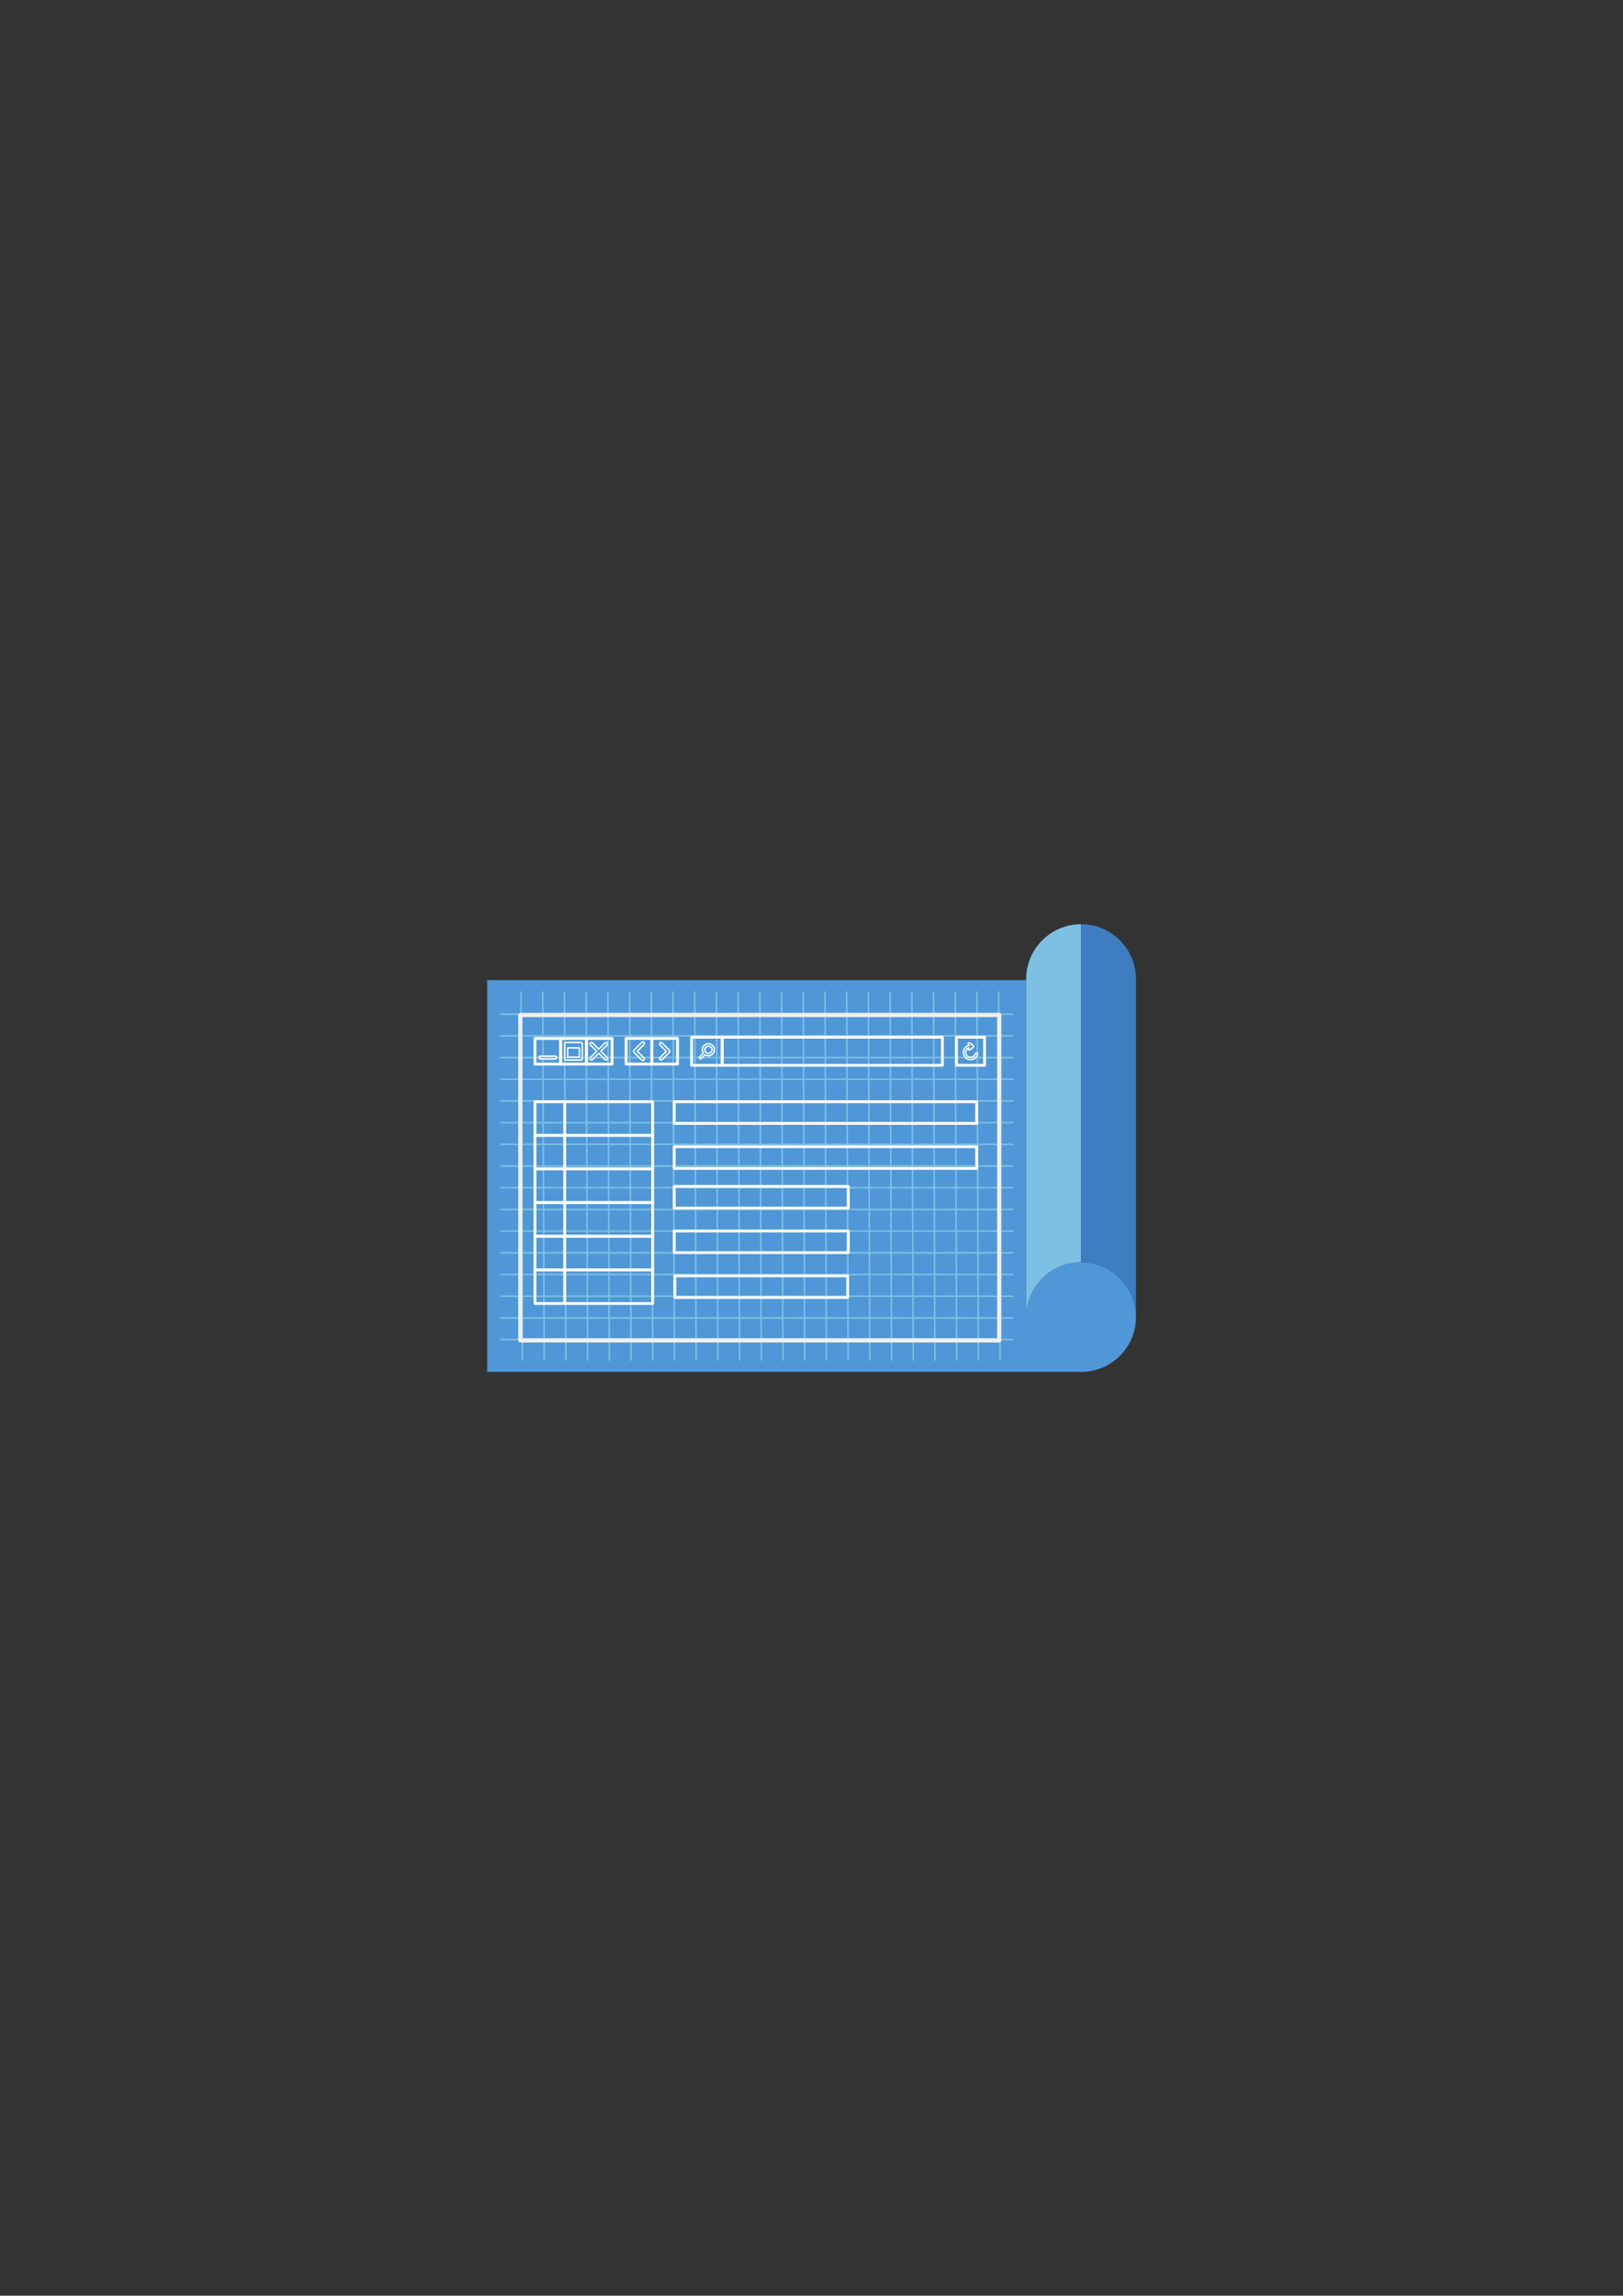 <?xml version="1.0" encoding="UTF-8"?>
<svg xmlns="http://www.w3.org/2000/svg" xmlns:xlink="http://www.w3.org/1999/xlink" width="1190.25pt" height="1683.75pt" viewBox="0 0 1190.25 1683.75" version="1.2">
<rect x="0" y="0" width="1190.25" height="1683.75" fill="#333333" stroke="none"/>
<defs>
<clipPath id="clip1">
  <path d="M 357.293 718.609 L 833.074 718.609 L 833.074 1006.203 L 357.293 1006.203 Z M 357.293 718.609 "/>
</clipPath>
<clipPath id="clip2">
  <path d="M 752 677.855 L 793 677.855 L 793 966 L 752 966 Z M 752 677.855 "/>
</clipPath>
<clipPath id="clip3">
  <path d="M 792 677.855 L 833.238 677.855 L 833.238 966 L 792 966 Z M 792 677.855 "/>
</clipPath>
</defs>
<g id="surface1">
<g clip-path="url(#clip1)" clip-rule="nonzero">
<path style=" stroke:none;fill-rule:nonzero;fill:rgb(31.369%,59.219%,84.709%);fill-opacity:1;" d="M 792.816 925.762 C 770.582 925.762 752.559 943.777 752.559 965.996 L 752.559 718.863 L 357.293 718.863 L 357.293 1006.227 L 792.816 1006.227 C 815.047 1006.227 833.074 988.215 833.074 965.996 C 833.074 943.777 815.047 925.762 792.816 925.762 "/>
</g>
<g clip-path="url(#clip2)" clip-rule="nonzero">
<path style=" stroke:none;fill-rule:nonzero;fill:rgb(49.019%,75.29%,89.02%);fill-opacity:1;" d="M 752.559 718.086 L 752.559 965.996 C 752.559 943.777 770.582 925.762 792.816 925.762 L 792.816 677.852 C 770.582 677.852 752.559 695.867 752.559 718.086 "/>
</g>
<g clip-path="url(#clip3)" clip-rule="nonzero">
<path style=" stroke:none;fill-rule:nonzero;fill:rgb(24.309%,49.409%,75.29%);fill-opacity:1;" d="M 792.816 677.852 L 792.816 925.762 C 815.047 925.762 833.074 943.777 833.074 965.996 L 833.074 718.086 C 833.074 695.867 815.047 677.852 792.816 677.852 "/>
</g>
<path style=" stroke:none;fill-rule:nonzero;fill:rgb(49.019%,75.29%,89.02%);fill-opacity:1;" d="M 718.02 981.93 L 717.965 967.168 L 732.738 967.168 L 732.789 981.93 Z M 717.902 951.254 L 732.672 951.254 L 732.73 966.016 L 717.961 966.016 Z M 717.84 935.344 L 732.613 935.344 L 732.672 950.105 L 717.898 950.105 Z M 717.781 919.434 L 732.551 919.434 L 732.609 934.195 L 717.836 934.195 Z M 717.719 903.52 L 732.488 903.52 L 732.547 918.281 L 717.777 918.281 Z M 717.656 887.609 L 732.43 887.609 L 732.484 902.371 L 717.715 902.371 Z M 717.598 871.695 L 732.367 871.695 L 732.426 886.461 L 717.652 886.461 Z M 717.535 855.789 L 732.309 855.789 L 732.363 870.547 L 717.59 870.547 Z M 717.473 839.875 L 732.246 839.875 L 732.301 854.637 L 717.531 854.637 Z M 717.414 823.965 L 732.184 823.965 L 732.242 838.727 L 717.469 838.727 Z M 717.352 808.051 L 732.125 808.051 L 732.184 822.816 L 717.406 822.816 Z M 717.289 792.141 L 732.062 792.141 L 732.117 806.902 L 717.348 806.902 Z M 717.23 776.23 L 732 776.23 L 732.059 790.992 L 717.289 790.992 Z M 717.168 760.316 L 731.941 760.316 L 731.996 775.078 L 717.223 775.078 Z M 717.105 744.406 L 731.879 744.406 L 731.934 759.168 L 717.164 759.168 Z M 702.102 981.93 L 702.043 967.168 L 716.816 967.168 L 716.871 981.93 Z M 701.98 951.254 L 716.754 951.254 L 716.809 966.016 L 702.035 966.016 Z M 701.922 935.344 L 716.691 935.344 L 716.746 950.105 L 701.977 950.105 Z M 701.859 919.434 L 716.629 919.434 L 716.688 934.195 L 701.914 934.195 Z M 701.797 903.52 L 716.57 903.52 L 716.625 918.281 L 701.855 918.281 Z M 701.738 887.609 L 716.508 887.609 L 716.566 902.371 L 701.793 902.371 Z M 701.676 871.695 L 716.445 871.695 L 716.504 886.461 L 701.73 886.461 Z M 701.613 855.789 L 716.383 855.789 L 716.441 870.547 L 701.672 870.547 Z M 701.551 839.875 L 716.324 839.875 L 716.379 854.637 L 701.609 854.637 Z M 701.492 823.965 L 716.262 823.965 L 716.32 838.727 L 701.547 838.727 Z M 701.43 808.051 L 716.203 808.051 L 716.258 822.816 L 701.488 822.816 Z M 701.367 792.141 L 716.141 792.141 L 716.195 806.902 L 701.426 806.902 Z M 701.309 776.23 L 716.078 776.23 L 716.137 790.992 L 701.363 790.992 Z M 701.25 760.316 L 716.02 760.316 L 716.078 775.078 L 701.305 775.078 Z M 701.184 744.406 L 715.953 744.406 L 716.012 759.168 L 701.242 759.168 Z M 686.18 981.93 L 686.121 967.168 L 700.891 967.168 L 700.949 981.93 Z M 686.059 951.254 L 700.832 951.254 L 700.887 966.016 L 686.117 966.016 Z M 685.996 935.344 L 700.77 935.344 L 700.824 950.105 L 686.055 950.105 Z M 685.938 919.434 L 700.707 919.434 L 700.766 934.195 L 685.996 934.195 Z M 685.875 903.52 L 700.648 903.52 L 700.703 918.281 L 685.934 918.281 Z M 685.816 887.609 L 700.586 887.609 L 700.645 902.371 L 685.871 902.371 Z M 685.754 871.695 L 700.523 871.695 L 700.582 886.461 L 685.809 886.461 Z M 685.695 855.789 L 700.465 855.789 L 700.52 870.547 L 685.75 870.547 Z M 685.633 839.875 L 700.402 839.875 L 700.461 854.637 L 685.688 854.637 Z M 685.57 823.965 L 700.34 823.965 L 700.398 838.727 L 685.629 838.727 Z M 685.508 808.051 L 700.277 808.051 L 700.336 822.816 L 685.566 822.816 Z M 685.445 792.141 L 700.219 792.141 L 700.273 806.902 L 685.504 806.902 Z M 685.387 776.23 L 700.156 776.23 L 700.215 790.992 L 685.445 790.992 Z M 685.324 760.316 L 700.098 760.316 L 700.152 775.078 L 685.383 775.078 Z M 685.266 744.406 L 700.035 744.406 L 700.09 759.168 L 685.316 759.168 Z M 670.258 981.93 L 670.199 967.168 L 684.969 967.168 L 685.027 981.93 Z M 670.141 951.254 L 684.91 951.254 L 684.965 966.016 L 670.195 966.016 Z M 670.078 935.344 L 684.848 935.344 L 684.902 950.105 L 670.133 950.105 Z M 670.016 919.434 L 684.785 919.434 L 684.844 934.195 L 670.074 934.195 Z M 669.953 903.52 L 684.727 903.52 L 684.785 918.281 L 670.012 918.281 Z M 669.891 887.609 L 684.664 887.609 L 684.723 902.371 L 669.949 902.371 Z M 669.832 871.695 L 684.602 871.695 L 684.66 886.461 L 669.891 886.461 Z M 669.77 855.789 L 684.543 855.789 L 684.598 870.547 L 669.828 870.547 Z M 669.711 839.875 L 684.48 839.875 L 684.539 854.637 L 669.766 854.637 Z M 669.648 823.965 L 684.418 823.965 L 684.477 838.727 L 669.703 838.727 Z M 669.586 808.051 L 684.359 808.051 L 684.414 822.816 L 669.645 822.816 Z M 669.523 792.141 L 684.297 792.141 L 684.355 806.902 L 669.582 806.902 Z M 669.461 776.23 L 684.234 776.23 L 684.293 790.992 L 669.52 790.992 Z M 669.402 760.316 L 684.172 760.316 L 684.23 775.078 L 669.461 775.078 Z M 669.34 744.406 L 684.113 744.406 L 684.168 759.168 L 669.395 759.168 Z M 654.332 981.93 L 654.277 967.168 L 669.047 967.168 L 669.105 981.93 Z M 654.215 951.254 L 668.988 951.254 L 669.047 966.016 L 654.273 966.016 Z M 654.152 935.344 L 668.926 935.344 L 668.98 950.105 L 654.211 950.105 Z M 654.094 919.434 L 668.863 919.434 L 668.922 934.195 L 654.152 934.195 Z M 654.035 903.52 L 668.805 903.52 L 668.859 918.281 L 654.09 918.281 Z M 653.969 887.609 L 668.742 887.609 L 668.797 902.371 L 654.027 902.371 Z M 653.91 871.695 L 668.684 871.695 L 668.738 886.461 L 653.969 886.461 Z M 653.848 855.789 L 668.621 855.789 L 668.68 870.547 L 653.906 870.547 Z M 653.785 839.875 L 668.559 839.875 L 668.617 854.637 L 653.844 854.637 Z M 653.723 823.965 L 668.496 823.965 L 668.555 838.727 L 653.781 838.727 Z M 653.664 808.051 L 668.438 808.051 L 668.492 822.816 L 653.719 822.816 Z M 653.605 792.141 L 668.375 792.141 L 668.434 806.902 L 653.66 806.902 Z M 653.539 776.23 L 668.316 776.23 L 668.367 790.992 L 653.598 790.992 Z M 653.48 760.316 L 668.25 760.316 L 668.309 775.078 L 653.539 775.078 Z M 653.418 744.406 L 668.191 744.406 L 668.25 759.168 L 653.477 759.168 Z M 638.41 981.93 L 638.352 967.168 L 653.129 967.168 L 653.18 981.93 Z M 638.293 951.254 L 653.066 951.254 L 653.125 966.016 L 638.348 966.016 Z M 638.23 935.344 L 653.008 935.344 L 653.062 950.105 L 638.285 950.105 Z M 638.172 919.434 L 652.941 919.434 L 653 934.195 L 638.227 934.195 Z M 638.109 903.52 L 652.883 903.52 L 652.941 918.281 L 638.168 918.281 Z M 638.047 887.609 L 652.82 887.609 L 652.879 902.371 L 638.105 902.371 Z M 637.988 871.695 L 652.758 871.695 L 652.816 886.461 L 638.043 886.461 Z M 637.926 855.789 L 652.699 855.789 L 652.758 870.547 L 637.98 870.547 Z M 637.863 839.875 L 652.637 839.875 L 652.691 854.637 L 637.922 854.637 Z M 637.805 823.965 L 652.578 823.965 L 652.633 838.727 L 637.859 838.727 Z M 637.742 808.051 L 652.512 808.051 L 652.57 822.816 L 637.801 822.816 Z M 637.68 792.141 L 652.453 792.141 L 652.512 806.902 L 637.738 806.902 Z M 637.617 776.23 L 652.391 776.23 L 652.449 790.992 L 637.676 790.992 Z M 637.559 760.316 L 652.328 760.316 L 652.387 775.078 L 637.613 775.078 Z M 637.5 744.406 L 652.27 744.406 L 652.328 759.168 L 637.555 759.168 Z M 622.488 981.93 L 622.438 967.168 L 637.203 967.168 L 637.262 981.93 Z M 622.371 951.254 L 637.141 951.254 L 637.199 966.016 L 622.43 966.016 Z M 622.312 935.344 L 637.086 935.344 L 637.141 950.105 L 622.371 950.105 Z M 622.25 919.434 L 637.02 919.434 L 637.074 934.195 L 622.309 934.195 Z M 622.188 903.52 L 636.961 903.52 L 637.02 918.281 L 622.246 918.281 Z M 622.129 887.609 L 636.898 887.609 L 636.957 902.371 L 622.188 902.371 Z M 622.066 871.695 L 636.836 871.695 L 636.895 886.461 L 622.121 886.461 Z M 622.008 855.789 L 636.773 855.789 L 636.832 870.547 L 622.062 870.547 Z M 621.945 839.875 L 636.715 839.875 L 636.77 854.637 L 622.004 854.637 Z M 621.883 823.965 L 636.652 823.965 L 636.711 838.727 L 621.941 838.727 Z M 621.82 808.051 L 636.59 808.051 L 636.648 822.816 L 621.879 822.816 Z M 621.762 792.141 L 636.531 792.141 L 636.586 806.902 L 621.816 806.902 Z M 621.699 776.23 L 636.469 776.23 L 636.527 790.992 L 621.758 790.992 Z M 621.641 760.316 L 636.406 760.316 L 636.465 775.078 L 621.695 775.078 Z M 621.578 744.406 L 636.348 744.406 L 636.406 759.168 L 621.633 759.168 Z M 606.57 981.93 L 606.516 967.168 L 621.281 967.168 L 621.336 981.93 Z M 606.449 951.254 L 621.219 951.254 L 621.277 966.016 L 606.508 966.016 Z M 606.391 935.344 L 621.16 935.344 L 621.219 950.105 L 606.449 950.105 Z M 606.328 919.434 L 621.098 919.434 L 621.152 934.195 L 606.387 934.195 Z M 606.27 903.52 L 621.039 903.52 L 621.094 918.281 L 606.324 918.281 Z M 606.207 887.609 L 620.977 887.609 L 621.031 902.371 L 606.266 902.371 Z M 606.145 871.695 L 620.914 871.695 L 620.973 886.461 L 606.203 886.461 Z M 606.082 855.789 L 620.855 855.789 L 620.91 870.547 L 606.141 870.547 Z M 606.023 839.875 L 620.793 839.875 L 620.848 854.637 L 606.078 854.637 Z M 605.961 823.965 L 620.73 823.965 L 620.789 838.727 L 606.02 838.727 Z M 605.902 808.051 L 620.668 808.051 L 620.727 822.816 L 605.957 822.816 Z M 605.84 792.141 L 620.609 792.141 L 620.664 806.902 L 605.898 806.902 Z M 605.777 776.23 L 620.547 776.23 L 620.605 790.992 L 605.836 790.992 Z M 605.719 760.316 L 620.488 760.316 L 620.543 775.078 L 605.773 775.078 Z M 605.656 744.406 L 620.426 744.406 L 620.48 759.168 L 605.715 759.168 Z M 590.648 981.93 L 590.594 967.168 L 605.363 967.168 L 605.418 981.93 Z M 590.531 951.254 L 605.297 951.254 L 605.355 966.016 L 590.586 966.016 Z M 590.469 935.344 L 605.238 935.344 L 605.297 950.105 L 590.527 950.105 Z M 590.41 919.434 L 605.176 919.434 L 605.234 934.195 L 590.465 934.195 Z M 590.348 903.52 L 605.117 903.52 L 605.172 918.281 L 590.402 918.281 Z M 590.285 887.609 L 605.055 887.609 L 605.113 902.371 L 590.344 902.371 Z M 590.227 871.695 L 604.992 871.695 L 605.051 886.461 L 590.281 886.461 Z M 590.164 855.789 L 604.934 855.789 L 604.988 870.547 L 590.219 870.547 Z M 590.102 839.875 L 604.871 839.875 L 604.926 854.637 L 590.16 854.637 Z M 590.043 823.965 L 604.809 823.965 L 604.867 838.727 L 590.098 838.727 Z M 589.98 808.051 L 604.75 808.051 L 604.805 822.816 L 590.035 822.816 Z M 589.922 792.141 L 604.688 792.141 L 604.742 806.902 L 589.977 806.902 Z M 589.855 776.23 L 604.625 776.23 L 604.684 790.992 L 589.914 790.992 Z M 589.797 760.316 L 604.566 760.316 L 604.621 775.078 L 589.855 775.078 Z M 589.734 744.406 L 604.504 744.406 L 604.559 759.168 L 589.793 759.168 Z M 574.727 981.93 L 574.668 967.168 L 589.441 967.168 L 589.496 981.93 Z M 574.609 951.254 L 589.379 951.254 L 589.434 966.016 L 574.664 966.016 Z M 574.547 935.344 L 589.316 935.344 L 589.375 950.105 L 574.605 950.105 Z M 574.488 919.434 L 589.254 919.434 L 589.312 934.195 L 574.543 934.195 Z M 574.426 903.52 L 589.195 903.52 L 589.25 918.281 L 574.48 918.281 Z M 574.363 887.609 L 589.133 887.609 L 589.191 902.371 L 574.422 902.371 Z M 574.305 871.695 L 589.074 871.695 L 589.129 886.461 L 574.359 886.461 Z M 574.238 855.789 L 589.008 855.789 L 589.066 870.547 L 574.297 870.547 Z M 574.18 839.875 L 588.949 839.875 L 589.008 854.637 L 574.238 854.637 Z M 574.121 823.965 L 588.887 823.965 L 588.945 838.727 L 574.176 838.727 Z M 574.059 808.051 L 588.828 808.051 L 588.883 822.816 L 574.113 822.816 Z M 573.996 792.141 L 588.766 792.141 L 588.824 806.902 L 574.055 806.902 Z M 573.934 776.23 L 588.703 776.23 L 588.762 790.992 L 573.992 790.992 Z M 573.875 760.316 L 588.645 760.316 L 588.703 775.078 L 573.93 775.078 Z M 573.812 744.406 L 588.582 744.406 L 588.637 759.168 L 573.871 759.168 Z M 558.805 981.93 L 558.746 967.168 L 573.516 967.168 L 573.574 981.93 Z M 558.688 951.254 L 573.457 951.254 L 573.512 966.016 L 558.746 966.016 Z M 558.625 935.344 L 573.395 935.344 L 573.449 950.105 L 558.684 950.105 Z M 558.562 919.434 L 573.336 919.434 L 573.391 934.195 L 558.621 934.195 Z M 558.504 903.52 L 573.273 903.52 L 573.328 918.281 L 558.559 918.281 Z M 558.441 887.609 L 573.211 887.609 L 573.27 902.371 L 558.496 902.371 Z M 558.383 871.695 L 573.152 871.695 L 573.207 886.461 L 558.438 886.461 Z M 558.32 855.789 L 573.086 855.789 L 573.145 870.547 L 558.375 870.547 Z M 558.258 839.875 L 573.027 839.875 L 573.086 854.637 L 558.316 854.637 Z M 558.199 823.965 L 572.965 823.965 L 573.023 838.727 L 558.254 838.727 Z M 558.137 808.051 L 572.906 808.051 L 572.961 822.816 L 558.191 822.816 Z M 558.074 792.141 L 572.844 792.141 L 572.902 806.902 L 558.133 806.902 Z M 558.016 776.23 L 572.781 776.23 L 572.84 790.992 L 558.07 790.992 Z M 557.953 760.316 L 572.723 760.316 L 572.777 775.078 L 558.008 775.078 Z M 557.891 744.406 L 572.66 744.406 L 572.719 759.168 L 557.949 759.168 Z M 542.883 981.93 L 542.828 967.168 L 557.594 967.168 L 557.652 981.93 Z M 542.766 951.254 L 557.535 951.254 L 557.594 966.016 L 542.824 966.016 Z M 542.703 935.344 L 557.473 935.344 L 557.527 950.105 L 542.758 950.105 Z M 542.641 919.434 L 557.41 919.434 L 557.469 934.195 L 542.699 934.195 Z M 542.582 903.52 L 557.352 903.52 L 557.406 918.281 L 542.641 918.281 Z M 542.52 887.609 L 557.289 887.609 L 557.348 902.371 L 542.578 902.371 Z M 542.457 871.695 L 557.23 871.695 L 557.285 886.461 L 542.516 886.461 Z M 542.398 855.789 L 557.168 855.789 L 557.223 870.547 L 542.453 870.547 Z M 542.336 839.875 L 557.105 839.875 L 557.164 854.637 L 542.391 854.637 Z M 542.277 823.965 L 557.047 823.965 L 557.102 838.727 L 542.332 838.727 Z M 542.211 808.051 L 556.984 808.051 L 557.039 822.816 L 542.27 822.816 Z M 542.152 792.141 L 556.922 792.141 L 556.98 806.902 L 542.211 806.902 Z M 542.09 776.23 L 556.863 776.23 L 556.918 790.992 L 542.148 790.992 Z M 542.031 760.316 L 556.797 760.316 L 556.855 775.078 L 542.086 775.078 Z M 541.969 744.406 L 556.738 744.406 L 556.797 759.168 L 542.023 759.168 Z M 526.961 981.93 L 526.902 967.168 L 541.672 967.168 L 541.73 981.93 Z M 526.844 951.254 L 541.613 951.254 L 541.672 966.016 L 526.898 966.016 Z M 526.781 935.344 L 541.551 935.344 L 541.609 950.105 L 526.836 950.105 Z M 526.719 919.434 L 541.492 919.434 L 541.547 934.195 L 526.777 934.195 Z M 526.66 903.52 L 541.43 903.52 L 541.488 918.281 L 526.719 918.281 Z M 526.598 887.609 L 541.371 887.609 L 541.422 902.371 L 526.652 902.371 Z M 526.535 871.695 L 541.305 871.695 L 541.363 886.461 L 526.594 886.461 Z M 526.477 855.789 L 541.246 855.789 L 541.301 870.547 L 526.531 870.547 Z M 526.414 839.875 L 541.184 839.875 L 541.238 854.637 L 526.469 854.637 Z M 526.352 823.965 L 541.125 823.965 L 541.18 838.727 L 526.41 838.727 Z M 526.293 808.051 L 541.062 808.051 L 541.121 822.816 L 526.348 822.816 Z M 526.23 792.141 L 541 792.141 L 541.059 806.902 L 526.285 806.902 Z M 526.172 776.23 L 540.941 776.23 L 540.996 790.992 L 526.227 790.992 Z M 526.109 760.316 L 540.879 760.316 L 540.934 775.078 L 526.164 775.078 Z M 526.047 744.406 L 540.816 744.406 L 540.875 759.168 L 526.105 759.168 Z M 511.039 981.93 L 510.98 967.168 L 525.754 967.168 L 525.809 981.93 Z M 510.922 951.254 L 525.691 951.254 L 525.746 966.016 L 510.977 966.016 Z M 510.859 935.344 L 525.633 935.344 L 525.688 950.105 L 510.918 950.105 Z M 510.797 919.434 L 525.566 919.434 L 525.625 934.195 L 510.855 934.195 Z M 510.738 903.52 L 525.508 903.52 L 525.562 918.281 L 510.793 918.281 Z M 510.676 887.609 L 525.445 887.609 L 525.504 902.371 L 510.73 902.371 Z M 510.613 871.695 L 525.383 871.695 L 525.441 886.461 L 510.672 886.461 Z M 510.555 855.789 L 525.324 855.789 L 525.383 870.547 L 510.609 870.547 Z M 510.492 839.875 L 525.262 839.875 L 525.316 854.637 L 510.547 854.637 Z M 510.43 823.965 L 525.199 823.965 L 525.258 838.727 L 510.488 838.727 Z M 510.371 808.051 L 525.141 808.051 L 525.195 822.816 L 510.426 822.816 Z M 510.309 792.141 L 525.078 792.141 L 525.133 806.902 L 510.363 806.902 Z M 510.246 776.23 L 525.02 776.23 L 525.074 790.992 L 510.305 790.992 Z M 510.188 760.316 L 524.953 760.316 L 525.012 775.078 L 510.242 775.078 Z M 510.125 744.406 L 524.895 744.406 L 524.953 759.168 L 510.18 759.168 Z M 495.117 981.93 L 495.059 967.168 L 509.832 967.168 L 509.887 981.93 Z M 494.996 951.254 L 509.766 951.254 L 509.824 966.016 L 495.055 966.016 Z M 494.938 935.344 L 509.707 935.344 L 509.766 950.105 L 494.996 950.105 Z M 494.875 919.434 L 509.645 919.434 L 509.703 934.195 L 494.934 934.195 Z M 494.812 903.52 L 509.586 903.52 L 509.641 918.281 L 494.871 918.281 Z M 494.754 887.609 L 509.523 887.609 L 509.582 902.371 L 494.809 902.371 Z M 494.691 871.695 L 509.461 871.695 L 509.52 886.461 L 494.746 886.461 Z M 494.633 855.789 L 509.402 855.789 L 509.461 870.547 L 494.688 870.547 Z M 494.57 839.875 L 509.34 839.875 L 509.395 854.637 L 494.625 854.637 Z M 494.508 823.965 L 509.277 823.965 L 509.336 838.727 L 494.566 838.727 Z M 494.449 808.051 L 509.219 808.051 L 509.273 822.816 L 494.504 822.816 Z M 494.387 792.141 L 509.156 792.141 L 509.215 806.902 L 494.441 806.902 Z M 494.324 776.23 L 509.094 776.23 L 509.152 790.992 L 494.383 790.992 Z M 494.266 760.316 L 509.035 760.316 L 509.09 775.078 L 494.32 775.078 Z M 494.203 744.406 L 508.973 744.406 L 509.027 759.168 L 494.258 759.168 Z M 479.195 981.93 L 479.141 967.168 L 493.91 967.168 L 493.965 981.93 Z M 479.074 951.254 L 493.848 951.254 L 493.902 966.016 L 479.133 966.016 Z M 479.016 935.344 L 493.785 935.344 L 493.844 950.105 L 479.074 950.105 Z M 478.953 919.434 L 493.727 919.434 L 493.781 934.195 L 479.012 934.195 Z M 478.891 903.52 L 493.66 903.52 L 493.719 918.281 L 478.949 918.281 Z M 478.832 887.609 L 493.605 887.609 L 493.66 902.371 L 478.891 902.371 Z M 478.77 871.695 L 493.539 871.695 L 493.594 886.461 L 478.828 886.461 Z M 478.707 855.789 L 493.48 855.789 L 493.535 870.547 L 478.766 870.547 Z M 478.648 839.875 L 493.418 839.875 L 493.477 854.637 L 478.703 854.637 Z M 478.586 823.965 L 493.355 823.965 L 493.414 838.727 L 478.641 838.727 Z M 478.527 808.051 L 493.297 808.051 L 493.355 822.816 L 478.582 822.816 Z M 478.465 792.141 L 493.234 792.141 L 493.289 806.902 L 478.52 806.902 Z M 478.402 776.23 L 493.172 776.23 L 493.23 790.992 L 478.461 790.992 Z M 478.344 760.316 L 493.113 760.316 L 493.168 775.078 L 478.398 775.078 Z M 478.281 744.406 L 493.047 744.406 L 493.105 759.168 L 478.336 759.168 Z M 463.273 981.93 L 463.215 967.168 L 477.988 967.168 L 478.047 981.93 Z M 463.156 951.254 L 477.926 951.254 L 477.984 966.016 L 463.211 966.016 Z M 463.094 935.344 L 477.863 935.344 L 477.922 950.105 L 463.148 950.105 Z M 463.031 919.434 L 477.805 919.434 L 477.859 934.195 L 463.09 934.195 Z M 462.969 903.52 L 477.742 903.52 L 477.801 918.281 L 463.027 918.281 Z M 462.91 887.609 L 477.68 887.609 L 477.738 902.371 L 462.969 902.371 Z M 462.852 871.695 L 477.621 871.695 L 477.676 886.461 L 462.906 886.461 Z M 462.785 855.789 L 477.559 855.789 L 477.613 870.547 L 462.844 870.547 Z M 462.727 839.875 L 477.5 839.875 L 477.555 854.637 L 462.785 854.637 Z M 462.664 823.965 L 477.438 823.965 L 477.492 838.727 L 462.723 838.727 Z M 462.602 808.051 L 477.375 808.051 L 477.434 822.816 L 462.66 822.816 Z M 462.543 792.141 L 477.316 792.141 L 477.371 806.902 L 462.602 806.902 Z M 462.48 776.23 L 477.254 776.23 L 477.309 790.992 L 462.535 790.992 Z M 462.422 760.316 L 477.191 760.316 L 477.25 775.078 L 462.48 775.078 Z M 462.359 744.406 L 477.133 744.406 L 477.188 759.168 L 462.414 759.168 Z M 447.352 981.93 L 447.293 967.168 L 462.062 967.168 L 462.121 981.93 Z M 447.234 951.254 L 462.004 951.254 L 462.062 966.016 L 447.289 966.016 Z M 447.172 935.344 L 461.945 935.344 L 462 950.105 L 447.227 950.105 Z M 447.109 919.434 L 461.883 919.434 L 461.941 934.195 L 447.168 934.195 Z M 447.051 903.52 L 461.824 903.52 L 461.875 918.281 L 447.105 918.281 Z M 446.988 887.609 L 461.758 887.609 L 461.816 902.371 L 447.043 902.371 Z M 446.93 871.695 L 461.699 871.695 L 461.754 886.461 L 446.984 886.461 Z M 446.863 855.789 L 461.637 855.789 L 461.695 870.547 L 446.922 870.547 Z M 446.805 839.875 L 461.574 839.875 L 461.633 854.637 L 446.863 854.637 Z M 446.742 823.965 L 461.516 823.965 L 461.574 838.727 L 446.801 838.727 Z M 446.68 808.051 L 461.453 808.051 L 461.512 822.816 L 446.738 822.816 Z M 446.621 792.141 L 461.395 792.141 L 461.449 806.902 L 446.68 806.902 Z M 446.562 776.23 L 461.332 776.23 L 461.387 790.992 L 446.613 790.992 Z M 446.496 760.316 L 461.27 760.316 L 461.328 775.078 L 446.555 775.078 Z M 446.438 744.406 L 461.211 744.406 L 461.266 759.168 L 446.496 759.168 Z M 431.43 981.93 L 431.371 967.168 L 446.145 967.168 L 446.199 981.93 Z M 431.312 951.254 L 446.082 951.254 L 446.141 966.016 L 431.367 966.016 Z M 431.25 935.344 L 446.023 935.344 L 446.078 950.105 L 431.309 950.105 Z M 431.188 919.434 L 445.961 919.434 L 446.016 934.195 L 431.246 934.195 Z M 431.129 903.52 L 445.902 903.52 L 445.957 918.281 L 431.188 918.281 Z M 431.066 887.609 L 445.836 887.609 L 445.895 902.371 L 431.121 902.371 Z M 431.008 871.695 L 445.777 871.695 L 445.836 886.461 L 431.062 886.461 Z M 430.945 855.789 L 445.715 855.789 L 445.773 870.547 L 431 870.547 Z M 430.883 839.875 L 445.656 839.875 L 445.711 854.637 L 430.941 854.637 Z M 430.824 823.965 L 445.594 823.965 L 445.648 838.727 L 430.879 838.727 Z M 430.758 808.051 L 445.531 808.051 L 445.586 822.816 L 430.816 822.816 Z M 430.699 792.141 L 445.469 792.141 L 445.527 806.902 L 430.758 806.902 Z M 430.637 776.23 L 445.41 776.23 L 445.465 790.992 L 430.695 790.992 Z M 430.574 760.316 L 445.348 760.316 L 445.402 775.078 L 430.633 775.078 Z M 430.516 744.406 L 445.289 744.406 L 445.344 759.168 L 430.57 759.168 Z M 415.508 981.93 L 415.449 967.168 L 430.223 967.168 L 430.281 981.93 Z M 415.391 951.254 L 430.16 951.254 L 430.219 966.016 L 415.445 966.016 Z M 415.328 935.344 L 430.098 935.344 L 430.156 950.105 L 415.387 950.105 Z M 415.266 919.434 L 430.039 919.434 L 430.094 934.195 L 415.324 934.195 Z M 415.207 903.52 L 429.977 903.52 L 430.035 918.281 L 415.262 918.281 Z M 415.145 887.609 L 429.918 887.609 L 429.973 902.371 L 415.199 902.371 Z M 415.082 871.695 L 429.855 871.695 L 429.91 886.461 L 415.141 886.461 Z M 415.023 855.789 L 429.797 855.789 L 429.852 870.547 L 415.078 870.547 Z M 414.961 839.875 L 429.73 839.875 L 429.789 854.637 L 415.016 854.637 Z M 414.902 823.965 L 429.672 823.965 L 429.727 838.727 L 414.957 838.727 Z M 414.84 808.051 L 429.609 808.051 L 429.668 822.816 L 414.895 822.816 Z M 414.777 792.141 L 429.547 792.141 L 429.605 806.902 L 414.836 806.902 Z M 414.719 776.23 L 429.488 776.23 L 429.547 790.992 L 414.773 790.992 Z M 414.652 760.316 L 429.426 760.316 L 429.48 775.078 L 414.711 775.078 Z M 414.594 744.406 L 429.363 744.406 L 429.422 759.168 L 414.652 759.168 Z M 399.582 981.93 L 399.527 967.168 L 414.301 967.168 L 414.355 981.93 Z M 399.465 951.254 L 414.238 951.254 L 414.297 966.016 L 399.523 966.016 Z M 399.406 935.344 L 414.18 935.344 L 414.234 950.105 L 399.461 950.105 Z M 399.344 919.434 L 414.117 919.434 L 414.172 934.195 L 399.402 934.195 Z M 399.285 903.52 L 414.055 903.52 L 414.113 918.281 L 399.34 918.281 Z M 399.223 887.609 L 413.992 887.609 L 414.051 902.371 L 399.281 902.371 Z M 399.16 871.695 L 413.934 871.695 L 413.988 886.461 L 399.219 886.461 Z M 399.102 855.789 L 413.871 855.789 L 413.93 870.547 L 399.156 870.547 Z M 399.039 839.875 L 413.812 839.875 L 413.867 854.637 L 399.094 854.637 Z M 398.977 823.965 L 413.75 823.965 L 413.805 838.727 L 399.035 838.727 Z M 398.918 808.051 L 413.688 808.051 L 413.746 822.816 L 398.973 822.816 Z M 398.855 792.141 L 413.625 792.141 L 413.684 806.902 L 398.91 806.902 Z M 398.797 776.23 L 413.566 776.23 L 413.621 790.992 L 398.852 790.992 Z M 398.73 760.316 L 413.504 760.316 L 413.562 775.078 L 398.789 775.078 Z M 398.672 744.406 L 413.441 744.406 L 413.5 759.168 L 398.73 759.168 Z M 383.664 981.93 L 383.609 967.168 L 398.379 967.168 L 398.434 981.93 Z M 383.543 951.254 L 398.316 951.254 L 398.375 966.016 L 383.602 966.016 Z M 383.484 935.344 L 398.258 935.344 L 398.312 950.105 L 383.543 950.105 Z M 383.422 919.434 L 398.195 919.434 L 398.254 934.195 L 383.48 934.195 Z M 383.359 903.52 L 398.133 903.52 L 398.191 918.281 L 383.418 918.281 Z M 383.301 887.609 L 398.074 887.609 L 398.129 902.371 L 383.359 902.371 Z M 383.238 871.695 L 398.012 871.695 L 398.066 886.461 L 383.297 886.461 Z M 383.18 855.789 L 397.949 855.789 L 398.008 870.547 L 383.234 870.547 Z M 383.113 839.875 L 397.891 839.875 L 397.945 854.637 L 383.172 854.637 Z M 383.055 823.965 L 397.828 823.965 L 397.883 838.727 L 383.113 838.727 Z M 382.996 808.051 L 397.766 808.051 L 397.824 822.816 L 383.051 822.816 Z M 382.934 792.141 L 397.703 792.141 L 397.762 806.902 L 382.988 806.902 Z M 382.871 776.23 L 397.645 776.23 L 397.699 790.992 L 382.93 790.992 Z M 382.812 760.316 L 397.582 760.316 L 397.641 775.078 L 382.867 775.078 Z M 382.75 744.406 L 397.523 744.406 L 397.578 759.168 L 382.805 759.168 Z M 743.324 983.078 L 743.324 981.93 L 733.941 981.93 L 733.887 967.168 L 743.324 967.168 L 743.324 966.016 L 733.883 966.016 L 733.824 951.254 L 743.324 951.254 L 743.324 950.105 L 733.824 950.105 L 733.766 935.344 L 743.324 935.344 L 743.324 934.195 L 733.758 934.195 L 733.703 919.434 L 743.324 919.434 L 743.324 918.281 L 733.695 918.281 L 733.641 903.52 L 743.324 903.52 L 743.324 902.371 L 733.637 902.371 L 733.582 887.609 L 743.324 887.609 L 743.324 886.461 L 733.574 886.461 L 733.52 871.695 L 743.324 871.695 L 743.324 870.547 L 733.516 870.547 L 733.457 855.789 L 743.324 855.789 L 743.324 854.637 L 733.453 854.637 L 733.395 839.875 L 743.324 839.875 L 743.324 838.727 L 733.395 838.727 L 733.336 823.965 L 743.324 823.965 L 743.324 822.816 L 733.332 822.816 L 733.273 808.051 L 743.324 808.051 L 743.324 806.902 L 733.27 806.902 L 733.211 792.141 L 743.324 792.141 L 743.324 790.992 L 733.207 790.992 L 733.152 776.23 L 743.324 776.23 L 743.324 775.078 L 733.145 775.078 L 733.09 760.316 L 743.324 760.316 L 743.324 759.168 L 733.086 759.168 L 733.027 744.406 L 743.324 744.406 L 743.324 743.258 L 733.027 743.258 L 732.961 727.164 L 731.812 727.164 L 731.875 743.258 L 717.102 743.258 L 717.039 727.164 L 715.891 727.164 L 715.953 743.258 L 701.184 743.258 L 701.117 727.164 L 699.969 727.164 L 700.031 743.258 L 685.258 743.258 L 685.199 727.164 L 684.047 727.164 L 684.105 743.258 L 669.336 743.258 L 669.273 727.164 L 668.125 727.164 L 668.188 743.258 L 653.414 743.258 L 653.355 727.164 L 652.203 727.164 L 652.262 743.258 L 637.492 743.258 L 637.434 727.164 L 636.281 727.164 L 636.34 743.258 L 621.574 743.258 L 621.512 727.164 L 620.359 727.164 L 620.422 743.258 L 605.652 743.258 L 605.59 727.164 L 604.438 727.164 L 604.5 743.258 L 589.73 743.258 L 589.672 727.164 L 588.516 727.164 L 588.578 743.258 L 573.809 743.258 L 573.746 727.164 L 572.594 727.164 L 572.656 743.258 L 557.887 743.258 L 557.824 727.164 L 556.676 727.164 L 556.734 743.258 L 541.965 743.258 L 541.902 727.164 L 540.75 727.164 L 540.812 743.258 L 526.043 743.258 L 525.98 727.164 L 524.828 727.164 L 524.891 743.258 L 510.121 743.258 L 510.059 727.164 L 508.906 727.164 L 508.969 743.258 L 494.199 743.258 L 494.137 727.164 L 492.984 727.164 L 493.047 743.258 L 478.277 743.258 L 478.215 727.164 L 477.066 727.164 L 477.125 743.258 L 462.355 743.258 L 462.293 727.164 L 461.145 727.164 L 461.203 743.258 L 446.43 743.258 L 446.371 727.164 L 445.223 727.164 L 445.285 743.258 L 430.512 743.258 L 430.449 727.164 L 429.297 727.164 L 429.359 743.258 L 414.59 743.258 L 414.527 727.164 L 413.375 727.164 L 413.438 743.258 L 398.668 743.258 L 398.605 727.164 L 397.457 727.164 L 397.52 743.258 L 382.746 743.258 L 382.68 727.164 L 381.531 727.164 L 381.598 743.258 L 366.852 743.258 L 366.852 744.406 L 381.598 744.406 L 381.656 759.168 L 366.852 759.168 L 366.852 760.316 L 381.66 760.316 L 381.719 775.078 L 366.852 775.078 L 366.852 776.23 L 381.723 776.23 L 381.777 790.992 L 366.852 790.992 L 366.852 792.141 L 381.785 792.141 L 381.836 806.902 L 366.852 806.902 L 366.852 808.051 L 381.844 808.051 L 381.902 822.816 L 366.852 822.816 L 366.852 823.965 L 381.906 823.965 L 381.961 838.727 L 366.852 838.727 L 366.852 839.875 L 381.969 839.875 L 382.023 854.637 L 366.852 854.637 L 366.852 855.789 L 382.027 855.789 L 382.086 870.547 L 366.852 870.547 L 366.852 871.695 L 382.09 871.695 L 382.145 886.461 L 366.852 886.461 L 366.852 887.609 L 382.152 887.609 L 382.207 902.371 L 366.852 902.371 L 366.852 903.52 L 382.211 903.52 L 382.266 918.281 L 366.852 918.281 L 366.852 919.434 L 382.273 919.434 L 382.328 934.195 L 366.852 934.195 L 366.852 935.344 L 382.332 935.344 L 382.391 950.105 L 366.852 950.105 L 366.852 951.254 L 382.395 951.254 L 382.453 966.016 L 366.852 966.016 L 366.852 967.168 L 382.457 967.168 L 382.512 981.93 L 366.852 981.93 L 366.852 983.078 L 382.516 983.078 L 382.574 997.926 L 383.727 997.926 L 383.668 983.078 L 398.438 983.078 L 398.496 997.926 L 399.648 997.926 L 399.59 983.078 L 414.363 983.078 L 414.418 997.926 L 415.57 997.926 L 415.512 983.078 L 430.285 983.078 L 430.344 997.926 L 431.492 997.926 L 431.438 983.078 L 446.207 983.078 L 446.262 997.926 L 447.414 997.926 L 447.355 983.078 L 462.125 983.078 L 462.184 997.926 L 463.332 997.926 L 463.277 983.078 L 478.047 983.078 L 478.105 997.926 L 479.254 997.926 L 479.199 983.078 L 493.969 983.078 L 494.027 997.926 L 495.18 997.926 L 495.121 983.078 L 509.891 983.078 L 509.949 997.926 L 511.102 997.926 L 511.043 983.078 L 525.812 983.078 L 525.871 997.926 L 527.023 997.926 L 526.965 983.078 L 541.738 983.078 L 541.793 997.926 L 542.945 997.926 L 542.887 983.078 L 557.656 983.078 L 557.711 997.926 L 558.863 997.926 L 558.809 983.078 L 573.578 983.078 L 573.637 997.926 L 574.789 997.926 L 574.73 983.078 L 589.5 983.078 L 589.555 997.926 L 590.711 997.926 L 590.656 983.078 L 605.422 983.078 L 605.48 997.926 L 606.633 997.926 L 606.574 983.078 L 621.344 983.078 L 621.402 997.926 L 622.555 997.926 L 622.496 983.078 L 637.266 983.078 L 637.324 997.926 L 638.473 997.926 L 638.418 983.078 L 653.191 983.078 L 653.246 997.926 L 654.395 997.926 L 654.34 983.078 L 669.109 983.078 L 669.168 997.926 L 670.316 997.926 L 670.258 983.078 L 685.031 983.078 L 685.09 997.926 L 686.238 997.926 L 686.184 983.078 L 700.953 983.078 L 701.008 997.926 L 702.16 997.926 L 702.102 983.078 L 716.875 983.078 L 716.93 997.926 L 718.082 997.926 L 718.027 983.078 L 732.797 983.078 L 732.855 997.926 L 734.004 997.926 L 733.949 983.078 L 743.324 983.078 "/>
<path style=" stroke:none;fill-rule:nonzero;fill:rgb(93.329%,94.119%,94.51%);fill-opacity:1;" d="M 383.145 981.535 L 731.25 981.535 L 731.25 745.953 L 383.145 745.953 Z M 732.797 984.625 L 381.598 984.625 C 380.746 984.625 380.051 983.934 380.051 983.078 L 380.051 744.406 C 380.051 743.551 380.746 742.859 381.598 742.859 L 732.797 742.859 C 733.648 742.859 734.344 743.551 734.344 744.406 L 734.344 983.078 C 734.344 983.934 733.648 984.625 732.797 984.625 "/>
<path style=" stroke:none;fill-rule:nonzero;fill:rgb(100%,100%,100%);fill-opacity:1;" d="M 530.652 780.305 L 690.09 780.305 L 690.09 761.754 L 530.652 761.754 Z M 691.121 782.367 L 529.617 782.367 C 529.047 782.367 528.59 781.906 528.59 781.34 L 528.59 760.723 C 528.59 760.152 529.047 759.691 529.617 759.691 L 691.121 759.691 C 691.691 759.691 692.152 760.152 692.152 760.723 L 692.152 781.34 C 692.152 781.906 691.691 782.367 691.121 782.367 "/>
<path style=" stroke:none;fill-rule:nonzero;fill:rgb(100%,100%,100%);fill-opacity:1;" d="M 508.219 780.305 L 528.59 780.305 L 528.59 761.754 L 508.219 761.754 Z M 529.617 782.367 L 507.188 782.367 C 506.617 782.367 506.156 781.906 506.156 781.34 L 506.156 760.723 C 506.156 760.152 506.617 759.691 507.188 759.691 L 529.617 759.691 C 530.191 759.691 530.652 760.152 530.652 760.723 L 530.652 781.34 C 530.652 781.906 530.191 782.367 529.617 782.367 "/>
<path style=" stroke:none;fill-rule:nonzero;fill:rgb(100%,100%,100%);fill-opacity:1;" d="M 519.496 767.805 C 518.922 767.805 518.387 768.023 517.98 768.43 C 517.578 768.832 517.355 769.367 517.355 769.938 C 517.355 770.512 517.578 771.047 517.98 771.449 C 518.789 772.254 520.199 772.254 521.008 771.449 C 521.41 771.047 521.633 770.512 521.633 769.938 C 521.633 769.367 521.41 768.832 521.008 768.426 C 520.602 768.023 520.066 767.805 519.496 767.805 Z M 519.496 773.105 C 518.645 773.105 517.852 772.777 517.25 772.18 C 516.656 771.582 516.324 770.785 516.324 769.938 C 516.324 769.094 516.656 768.297 517.25 767.699 C 518.449 766.504 520.543 766.504 521.734 767.699 C 522.332 768.297 522.664 769.09 522.664 769.938 C 522.664 770.785 522.332 771.582 521.734 772.18 C 521.141 772.777 520.344 773.105 519.496 773.105 Z M 519.496 766.035 C 518.449 766.035 517.469 766.441 516.73 767.176 C 515.422 768.484 515.215 770.551 516.234 772.09 C 516.371 772.297 516.344 772.57 516.168 772.742 L 513.512 775.395 C 513.371 775.539 513.371 775.77 513.512 775.918 C 513.652 776.055 513.895 776.055 514.035 775.914 L 516.691 773.266 C 516.863 773.09 517.137 773.062 517.34 773.199 C 517.977 773.621 518.723 773.844 519.496 773.844 C 520.543 773.844 521.52 773.438 522.258 772.703 C 522.996 771.965 523.402 770.98 523.402 769.938 C 523.402 768.895 522.996 767.914 522.258 767.176 C 521.52 766.441 520.539 766.035 519.496 766.035 Z M 513.777 777.055 C 513.402 777.055 513.051 776.91 512.785 776.645 C 512.238 776.098 512.238 775.211 512.785 774.664 L 515.156 772.297 C 514.121 770.395 514.449 768 516 766.449 C 516.934 765.516 518.172 765.004 519.496 765.004 C 520.816 765.004 522.055 765.516 522.988 766.449 C 523.918 767.379 524.43 768.617 524.43 769.938 C 524.43 771.258 523.918 772.496 522.988 773.43 C 522.055 774.359 520.816 774.871 519.496 774.871 C 518.664 774.871 517.855 774.668 517.137 774.277 L 514.766 776.645 C 514.5 776.91 514.148 777.055 513.777 777.055 "/>
<path style=" stroke:none;fill-rule:nonzero;fill:rgb(100%,100%,100%);fill-opacity:1;" d="M 393.363 779.414 L 410.145 779.414 L 410.145 762.645 L 393.363 762.645 Z M 411.18 781.477 L 392.332 781.477 C 391.762 781.477 391.301 781.016 391.301 780.445 L 391.301 761.613 C 391.301 761.043 391.762 760.582 392.332 760.582 L 411.18 760.582 C 411.746 760.582 412.207 761.043 412.207 761.613 L 412.207 780.445 C 412.207 781.016 411.746 781.477 411.18 781.477 "/>
<path style=" stroke:none;fill-rule:nonzero;fill:rgb(100%,100%,100%);fill-opacity:1;" d="M 396.371 775.102 C 396.059 775.102 395.809 775.355 395.809 775.664 C 395.809 775.973 396.059 776.227 396.371 776.227 L 407.141 776.227 C 407.449 776.227 407.699 775.973 407.699 775.664 C 407.699 775.355 407.449 775.102 407.141 775.102 Z M 407.141 777.254 L 396.371 777.254 C 395.492 777.254 394.777 776.539 394.777 775.664 C 394.777 774.785 395.492 774.074 396.371 774.074 L 407.141 774.074 C 408.02 774.074 408.734 774.785 408.734 775.664 C 408.734 776.539 408.02 777.254 407.141 777.254 "/>
<path style=" stroke:none;fill-rule:nonzero;fill:rgb(100%,100%,100%);fill-opacity:1;" d="M 412.207 779.414 L 428.992 779.414 L 428.992 762.645 L 412.207 762.645 Z M 430.023 781.477 L 411.18 781.477 C 410.605 781.477 410.145 781.016 410.145 780.445 L 410.145 761.613 C 410.145 761.043 410.605 760.582 411.18 760.582 L 430.023 760.582 C 430.59 760.582 431.055 761.043 431.055 761.613 L 431.055 780.445 C 431.055 781.016 430.59 781.477 430.023 781.477 "/>
<path style=" stroke:none;fill-rule:nonzero;fill:rgb(100%,100%,100%);fill-opacity:1;" d="M 416.809 774.82 L 424.391 774.82 L 424.391 769.086 L 416.809 769.086 Z M 424.906 775.848 L 416.293 775.848 C 416.008 775.848 415.777 775.617 415.777 775.332 L 415.777 768.57 C 415.777 768.285 416.008 768.055 416.293 768.055 L 424.906 768.055 C 425.195 768.055 425.422 768.285 425.422 768.57 L 425.422 775.332 C 425.422 775.617 425.195 775.848 424.906 775.848 Z M 415.215 765.086 C 414.906 765.086 414.652 765.34 414.652 765.645 L 414.652 776.41 C 414.652 776.719 414.906 776.969 415.215 776.969 L 425.984 776.969 C 426.293 776.969 426.547 776.719 426.547 776.41 L 426.547 765.645 C 426.547 765.34 426.293 765.086 425.984 765.086 Z M 425.984 778.004 L 415.215 778.004 C 414.336 778.004 413.625 777.285 413.625 776.41 L 413.625 765.645 C 413.625 764.77 414.336 764.059 415.215 764.059 L 425.984 764.059 C 426.863 764.059 427.574 764.77 427.574 765.645 L 427.574 776.41 C 427.574 777.285 426.863 778.004 425.984 778.004 "/>
<path style=" stroke:none;fill-rule:nonzero;fill:rgb(100%,100%,100%);fill-opacity:1;" d="M 431.055 779.414 L 447.836 779.414 L 447.836 762.645 L 431.055 762.645 Z M 448.867 781.477 L 430.023 781.477 C 429.453 781.477 428.992 781.016 428.992 780.445 L 428.992 761.613 C 428.992 761.043 429.453 760.582 430.023 760.582 L 448.867 760.582 C 449.438 760.582 449.898 761.043 449.898 761.613 L 449.898 780.445 C 449.898 781.016 449.438 781.477 448.867 781.477 "/>
<path style=" stroke:none;fill-rule:nonzero;fill:rgb(100%,100%,100%);fill-opacity:1;" d="M 439.129 772.035 C 439.266 772.035 439.398 772.09 439.492 772.188 L 444.117 776.805 C 444.328 777.02 444.699 777.02 444.91 776.805 C 445.129 776.59 445.129 776.234 444.91 776.012 L 440.289 771.395 C 440.191 771.297 440.137 771.164 440.137 771.031 C 440.137 770.891 440.191 770.762 440.289 770.668 L 444.91 766.043 C 445.129 765.828 445.129 765.469 444.91 765.25 C 444.695 765.039 444.328 765.039 444.117 765.25 L 439.492 769.871 C 439.301 770.062 438.957 770.062 438.766 769.871 L 434.141 765.25 C 433.93 765.039 433.559 765.039 433.348 765.25 C 433.129 765.469 433.129 765.828 433.348 766.043 L 437.969 770.668 C 438.172 770.867 438.172 771.191 437.969 771.395 L 433.348 776.012 C 433.242 776.117 433.184 776.258 433.184 776.41 C 433.184 776.559 433.242 776.699 433.348 776.805 C 433.559 777.02 433.926 777.02 434.141 776.805 L 438.766 772.188 C 438.863 772.09 438.992 772.035 439.129 772.035 Z M 444.512 778.004 C 444.086 778.004 443.688 777.836 443.391 777.535 L 439.129 773.281 L 434.871 777.535 C 434.266 778.137 433.219 778.137 432.617 777.535 C 432.316 777.234 432.152 776.836 432.152 776.41 C 432.152 775.984 432.316 775.586 432.617 775.281 L 436.875 771.031 L 432.617 766.773 C 431.996 766.152 431.996 765.141 432.617 764.523 C 433.219 763.922 434.27 763.922 434.871 764.523 L 439.129 768.777 L 443.387 764.523 C 443.984 763.922 445.039 763.922 445.637 764.52 C 446.258 765.141 446.258 766.152 445.641 766.773 L 441.383 771.031 L 445.637 775.281 C 446.258 775.902 446.258 776.914 445.637 777.535 C 445.336 777.836 444.941 778.004 444.512 778.004 "/>
<path style=" stroke:none;fill-rule:nonzero;fill:rgb(100%,100%,100%);fill-opacity:1;" d="M 702.469 780.305 L 721.031 780.305 L 721.031 761.754 L 702.469 761.754 Z M 722.062 782.367 L 701.434 782.367 C 700.867 782.367 700.402 781.906 700.402 781.34 L 700.402 760.723 C 700.402 760.152 700.867 759.691 701.434 759.691 L 722.062 759.691 C 722.633 759.691 723.094 760.152 723.094 760.723 L 723.094 781.34 C 723.094 781.906 722.633 782.367 722.062 782.367 "/>
<path style=" stroke:none;fill-rule:nonzero;fill:rgb(100%,100%,100%);fill-opacity:1;" d="M 710.863 765.363 C 710.758 765.363 710.656 765.41 710.602 765.484 C 710.551 765.555 710.523 765.637 710.535 765.723 C 710.551 765.809 710.59 765.887 710.66 765.938 L 711.129 766.297 C 711.289 766.422 711.359 766.629 711.316 766.824 C 711.27 767.02 711.113 767.172 710.914 767.211 C 709.074 767.566 707.605 768.965 707.16 770.77 C 706.859 772.012 707.059 773.297 707.723 774.391 C 708.379 775.48 709.43 776.25 710.672 776.559 C 711.047 776.648 711.426 776.695 711.812 776.695 C 714.023 776.695 715.938 775.195 716.465 773.051 C 716.484 772.961 716.473 772.875 716.426 772.801 C 716.379 772.727 716.312 772.676 716.227 772.656 C 716.012 772.652 715.867 772.754 715.832 772.895 C 715.379 774.75 713.723 776.047 711.812 776.047 C 711.484 776.047 711.152 776.004 710.828 775.926 C 709.754 775.664 708.848 775 708.273 774.055 C 707.699 773.105 707.531 771.996 707.793 770.922 C 708.105 769.645 709.031 768.582 710.262 768.078 C 710.5 767.98 710.773 768.074 710.902 768.297 C 711.031 768.52 710.977 768.801 710.777 768.961 L 710.695 769.027 C 710.633 769.074 710.59 769.152 710.582 769.242 C 710.574 769.328 710.598 769.41 710.652 769.477 C 710.746 769.598 710.988 769.621 711.109 769.527 L 713.367 767.699 C 713.375 767.68 713.426 767.629 713.438 767.613 L 713.973 767.648 L 713.477 767.508 C 713.473 767.48 713.477 767.383 713.477 767.355 C 713.465 767.34 713.434 767.281 713.41 767.246 C 713.41 767.242 713.41 767.242 713.406 767.238 C 713.375 767.215 713.316 767.156 713.293 767.125 L 711.055 765.422 C 711.004 765.387 710.938 765.363 710.863 765.363 Z M 711.812 777.723 C 711.344 777.723 710.879 777.668 710.426 777.559 C 708.918 777.188 707.641 776.25 706.836 774.922 C 706.031 773.598 705.793 772.035 706.16 770.527 C 706.621 768.656 707.984 767.145 709.758 766.473 C 709.629 766.293 709.543 766.086 709.512 765.859 C 709.465 765.5 709.562 765.145 709.785 764.855 C 710.211 764.297 711.129 764.18 711.684 764.605 L 713.988 766.375 C 714.004 766.387 714.023 766.406 714.043 766.422 C 714.066 766.441 714.09 766.465 714.098 766.473 C 714.125 766.5 714.148 766.523 714.168 766.547 C 714.18 766.559 714.191 766.574 714.203 766.582 C 714.223 766.605 714.277 766.688 714.297 766.715 C 714.301 766.715 714.328 766.754 714.348 766.797 C 714.355 766.805 714.387 766.879 714.395 766.891 C 714.438 766.996 714.453 767.031 714.461 767.07 C 714.465 767.086 714.484 767.172 714.484 767.184 C 714.496 767.223 714.512 767.281 714.512 767.355 C 714.516 767.473 714.516 767.516 714.512 767.559 C 714.512 767.574 714.496 767.66 714.496 767.672 C 714.477 767.762 714.469 767.797 714.457 767.836 C 714.406 767.98 714.391 768.016 714.375 768.047 C 714.363 768.074 714.305 768.168 714.289 768.191 C 714.293 768.195 714.258 768.242 714.219 768.293 C 714.145 768.383 714.082 768.441 714.016 768.5 L 711.758 770.328 C 711.219 770.766 710.293 770.668 709.852 770.129 C 709.75 770.004 709.672 769.863 709.621 769.715 C 709.223 770.113 708.934 770.613 708.793 771.172 C 708.598 771.973 708.727 772.809 709.156 773.52 C 709.586 774.23 710.266 774.73 711.07 774.926 C 712.754 775.34 714.43 774.281 714.832 772.648 C 715.004 771.949 715.762 771.48 716.473 771.656 C 716.824 771.742 717.121 771.957 717.305 772.266 C 717.496 772.578 717.547 772.941 717.465 773.289 C 716.824 775.902 714.504 777.723 711.812 777.723 "/>
<path style=" stroke:none;fill-rule:nonzero;fill:rgb(100%,100%,100%);fill-opacity:1;" d="M 479.059 779.414 L 495.84 779.414 L 495.84 762.645 L 479.059 762.645 Z M 496.871 781.477 L 478.027 781.477 C 477.457 781.477 476.996 781.016 476.996 780.445 L 476.996 761.613 C 476.996 761.043 477.457 760.582 478.027 760.582 L 496.871 760.582 C 497.441 760.582 497.906 761.043 497.906 761.613 L 497.906 780.445 C 497.906 781.016 497.441 781.477 496.871 781.477 "/>
<path style=" stroke:none;fill-rule:nonzero;fill:rgb(100%,100%,100%);fill-opacity:1;" d="M 484.758 765.086 C 484.609 765.086 484.469 765.145 484.363 765.25 C 484.254 765.355 484.195 765.496 484.195 765.645 C 484.195 765.797 484.254 765.938 484.363 766.043 L 488.984 770.668 C 489.078 770.762 489.137 770.891 489.137 771.031 C 489.137 771.164 489.078 771.297 488.984 771.395 L 484.363 776.012 C 484.254 776.117 484.195 776.258 484.195 776.41 C 484.195 776.559 484.254 776.699 484.363 776.805 C 484.574 777.02 484.941 777.02 485.156 776.805 L 490.539 771.426 C 490.645 771.32 490.703 771.18 490.703 771.031 C 490.703 770.879 490.645 770.738 490.539 770.633 L 485.156 765.25 C 485.051 765.145 484.91 765.086 484.758 765.086 Z M 484.758 778.004 C 484.332 778.004 483.93 777.836 483.633 777.535 C 483.332 777.234 483.168 776.836 483.168 776.41 C 483.168 775.984 483.332 775.586 483.633 775.281 L 487.891 771.031 L 483.633 766.773 C 483.332 766.473 483.168 766.074 483.168 765.645 C 483.168 765.223 483.332 764.824 483.633 764.523 C 484.23 763.926 485.281 763.918 485.883 764.52 L 491.266 769.906 C 491.57 770.203 491.738 770.605 491.738 771.031 C 491.738 771.453 491.57 771.855 491.266 772.156 L 485.883 777.535 C 485.582 777.836 485.184 778.004 484.758 778.004 "/>
<path style=" stroke:none;fill-rule:nonzero;fill:rgb(100%,100%,100%);fill-opacity:1;" d="M 460.215 779.414 L 476.996 779.414 L 476.996 762.645 L 460.215 762.645 Z M 478.027 781.477 L 459.18 781.477 C 458.613 781.477 458.152 781.016 458.152 780.445 L 458.152 761.613 C 458.152 761.043 458.613 760.582 459.18 760.582 L 478.027 760.582 C 478.598 760.582 479.059 761.043 479.059 761.613 L 479.059 780.445 C 479.059 781.016 478.598 781.477 478.027 781.477 "/>
<path style=" stroke:none;fill-rule:nonzero;fill:rgb(100%,100%,100%);fill-opacity:1;" d="M 471.445 764.727 C 471.281 764.727 471.125 764.793 471.008 764.91 L 465.324 770.59 C 465.207 770.707 465.145 770.863 465.145 771.031 C 465.145 771.195 465.207 771.352 465.324 771.469 L 471.008 777.148 C 471.238 777.383 471.652 777.383 471.887 777.145 C 472.129 776.906 472.129 776.512 471.887 776.27 L 467.004 771.395 C 466.91 771.297 466.855 771.164 466.855 771.031 C 466.855 770.891 466.91 770.762 467.004 770.668 L 471.887 765.789 C 472.129 765.547 472.129 765.152 471.887 764.91 C 471.77 764.793 471.613 764.727 471.445 764.727 Z M 471.445 778.359 C 471.004 778.359 470.59 778.188 470.277 777.875 L 464.594 772.199 C 464.281 771.883 464.113 771.469 464.113 771.031 C 464.113 770.586 464.281 770.172 464.594 769.859 L 470.277 764.184 C 470.902 763.559 471.992 763.559 472.617 764.184 C 473.258 764.828 473.258 765.871 472.617 766.516 L 468.098 771.031 L 472.617 775.539 C 473.258 776.184 473.258 777.234 472.617 777.875 C 472.301 778.188 471.887 778.359 471.445 778.359 "/>
<path style=" stroke:none;fill-rule:nonzero;fill:rgb(100%,100%,100%);fill-opacity:1;" d="M 393.363 831.688 L 477.59 831.688 L 477.59 809.082 L 393.363 809.082 Z M 478.621 833.746 L 392.332 833.746 C 391.762 833.746 391.301 833.285 391.301 832.715 L 391.301 808.051 C 391.301 807.484 391.762 807.023 392.332 807.023 L 478.621 807.023 C 479.188 807.023 479.652 807.484 479.652 808.051 L 479.652 832.715 C 479.652 833.285 479.188 833.746 478.621 833.746 "/>
<path style=" stroke:none;fill-rule:nonzero;fill:rgb(100%,100%,100%);fill-opacity:1;" d="M 393.363 856.352 L 477.59 856.352 L 477.59 833.746 L 393.363 833.746 Z M 478.621 858.41 L 392.332 858.41 C 391.762 858.41 391.301 857.949 391.301 857.379 L 391.301 832.715 C 391.301 832.145 391.762 831.684 392.332 831.684 L 478.621 831.684 C 479.188 831.684 479.652 832.145 479.652 832.715 L 479.652 857.379 C 479.652 857.949 479.188 858.41 478.621 858.41 "/>
<path style=" stroke:none;fill-rule:nonzero;fill:rgb(100%,100%,100%);fill-opacity:1;" d="M 393.363 881.012 L 477.59 881.012 L 477.59 858.41 L 393.363 858.41 Z M 478.621 883.074 L 392.332 883.074 C 391.762 883.074 391.301 882.613 391.301 882.043 L 391.301 857.379 C 391.301 856.809 391.762 856.348 392.332 856.348 L 478.621 856.348 C 479.188 856.348 479.652 856.809 479.652 857.379 L 479.652 882.043 C 479.652 882.613 479.188 883.074 478.621 883.074 "/>
<path style=" stroke:none;fill-rule:nonzero;fill:rgb(100%,100%,100%);fill-opacity:1;" d="M 393.363 905.676 L 477.59 905.676 L 477.59 883.07 L 393.363 883.07 Z M 478.621 907.738 L 392.332 907.738 C 391.762 907.738 391.301 907.273 391.301 906.707 L 391.301 882.043 C 391.301 881.473 391.762 881.012 392.332 881.012 L 478.621 881.012 C 479.188 881.012 479.652 881.473 479.652 882.043 L 479.652 906.707 C 479.652 907.273 479.188 907.738 478.621 907.738 "/>
<path style=" stroke:none;fill-rule:nonzero;fill:rgb(100%,100%,100%);fill-opacity:1;" d="M 393.363 930.34 L 477.59 930.34 L 477.59 907.738 L 393.363 907.738 Z M 478.621 932.398 L 392.332 932.398 C 391.762 932.398 391.301 931.941 391.301 931.371 L 391.301 906.703 C 391.301 906.137 391.762 905.676 392.332 905.676 L 478.621 905.676 C 479.188 905.676 479.652 906.137 479.652 906.703 L 479.652 931.371 C 479.652 931.941 479.188 932.398 478.621 932.398 "/>
<path style=" stroke:none;fill-rule:nonzero;fill:rgb(100%,100%,100%);fill-opacity:1;" d="M 393.363 955.004 L 477.59 955.004 L 477.59 932.398 L 393.363 932.398 Z M 478.621 957.062 L 392.332 957.062 C 391.762 957.062 391.301 956.602 391.301 956.031 L 391.301 931.371 C 391.301 930.801 391.762 930.336 392.332 930.336 L 478.621 930.336 C 479.188 930.336 479.652 930.801 479.652 931.371 L 479.652 956.031 C 479.652 956.602 479.188 957.062 478.621 957.062 "/>
<path style=" stroke:none;fill-rule:nonzero;fill:rgb(100%,100%,100%);fill-opacity:1;" d="M 414.137 957.062 C 413.57 957.062 413.105 956.602 413.105 956.031 L 413.105 808.266 C 413.105 807.695 413.57 807.234 414.137 807.234 C 414.711 807.234 415.172 807.695 415.172 808.266 L 415.172 956.031 C 415.172 956.602 414.711 957.062 414.137 957.062 "/>
<path style=" stroke:none;fill-rule:nonzero;fill:rgb(100%,100%,100%);fill-opacity:1;" d="M 495.48 822.934 L 715.23 822.934 L 715.23 809.082 L 495.48 809.082 Z M 716.262 824.992 L 494.449 824.992 C 493.879 824.992 493.418 824.535 493.418 823.965 L 493.418 808.051 C 493.418 807.484 493.879 807.023 494.449 807.023 L 716.262 807.023 C 716.832 807.023 717.297 807.484 717.297 808.051 L 717.297 823.965 C 717.297 824.535 716.832 824.992 716.262 824.992 "/>
<path style=" stroke:none;fill-rule:nonzero;fill:rgb(100%,100%,100%);fill-opacity:1;" d="M 495.48 855.938 L 715.23 855.938 L 715.23 842.09 L 495.48 842.09 Z M 716.262 858 L 494.449 858 C 493.879 858 493.418 857.539 493.418 856.969 L 493.418 841.059 C 493.418 840.488 493.879 840.031 494.449 840.031 L 716.262 840.031 C 716.832 840.031 717.297 840.488 717.297 841.059 L 717.297 856.969 C 717.297 857.539 716.832 858 716.262 858 "/>
<path style=" stroke:none;fill-rule:nonzero;fill:rgb(100%,100%,100%);fill-opacity:1;" d="M 495.48 885 L 621.094 885 L 621.094 871.152 L 495.48 871.152 Z M 622.129 887.062 L 494.449 887.062 C 493.879 887.062 493.418 886.602 493.418 886.031 L 493.418 870.125 C 493.418 869.555 493.879 869.09 494.449 869.09 L 622.129 869.09 C 622.695 869.09 623.16 869.555 623.16 870.125 L 623.16 886.031 C 623.16 886.602 622.695 887.062 622.129 887.062 "/>
<path style=" stroke:none;fill-rule:nonzero;fill:rgb(100%,100%,100%);fill-opacity:1;" d="M 495.48 917.699 L 621.094 917.699 L 621.094 903.852 L 495.48 903.852 Z M 622.129 919.762 L 494.449 919.762 C 493.879 919.762 493.418 919.301 493.418 918.73 L 493.418 902.82 C 493.418 902.254 493.879 901.789 494.449 901.789 L 622.129 901.789 C 622.695 901.789 623.16 902.254 623.16 902.82 L 623.16 918.73 C 623.16 919.301 622.695 919.762 622.129 919.762 "/>
<path style=" stroke:none;fill-rule:nonzero;fill:rgb(100%,100%,100%);fill-opacity:1;" d="M 495.934 950.625 L 620.641 950.625 L 620.641 936.777 L 495.934 936.777 Z M 621.672 952.688 L 494.906 952.688 C 494.332 952.688 493.871 952.227 493.871 951.652 L 493.871 935.746 C 493.871 935.176 494.332 934.715 494.906 934.715 L 621.672 934.715 C 622.242 934.715 622.703 935.176 622.703 935.746 L 622.703 951.652 C 622.703 952.227 622.242 952.688 621.672 952.688 "/>
</g>
</svg>
